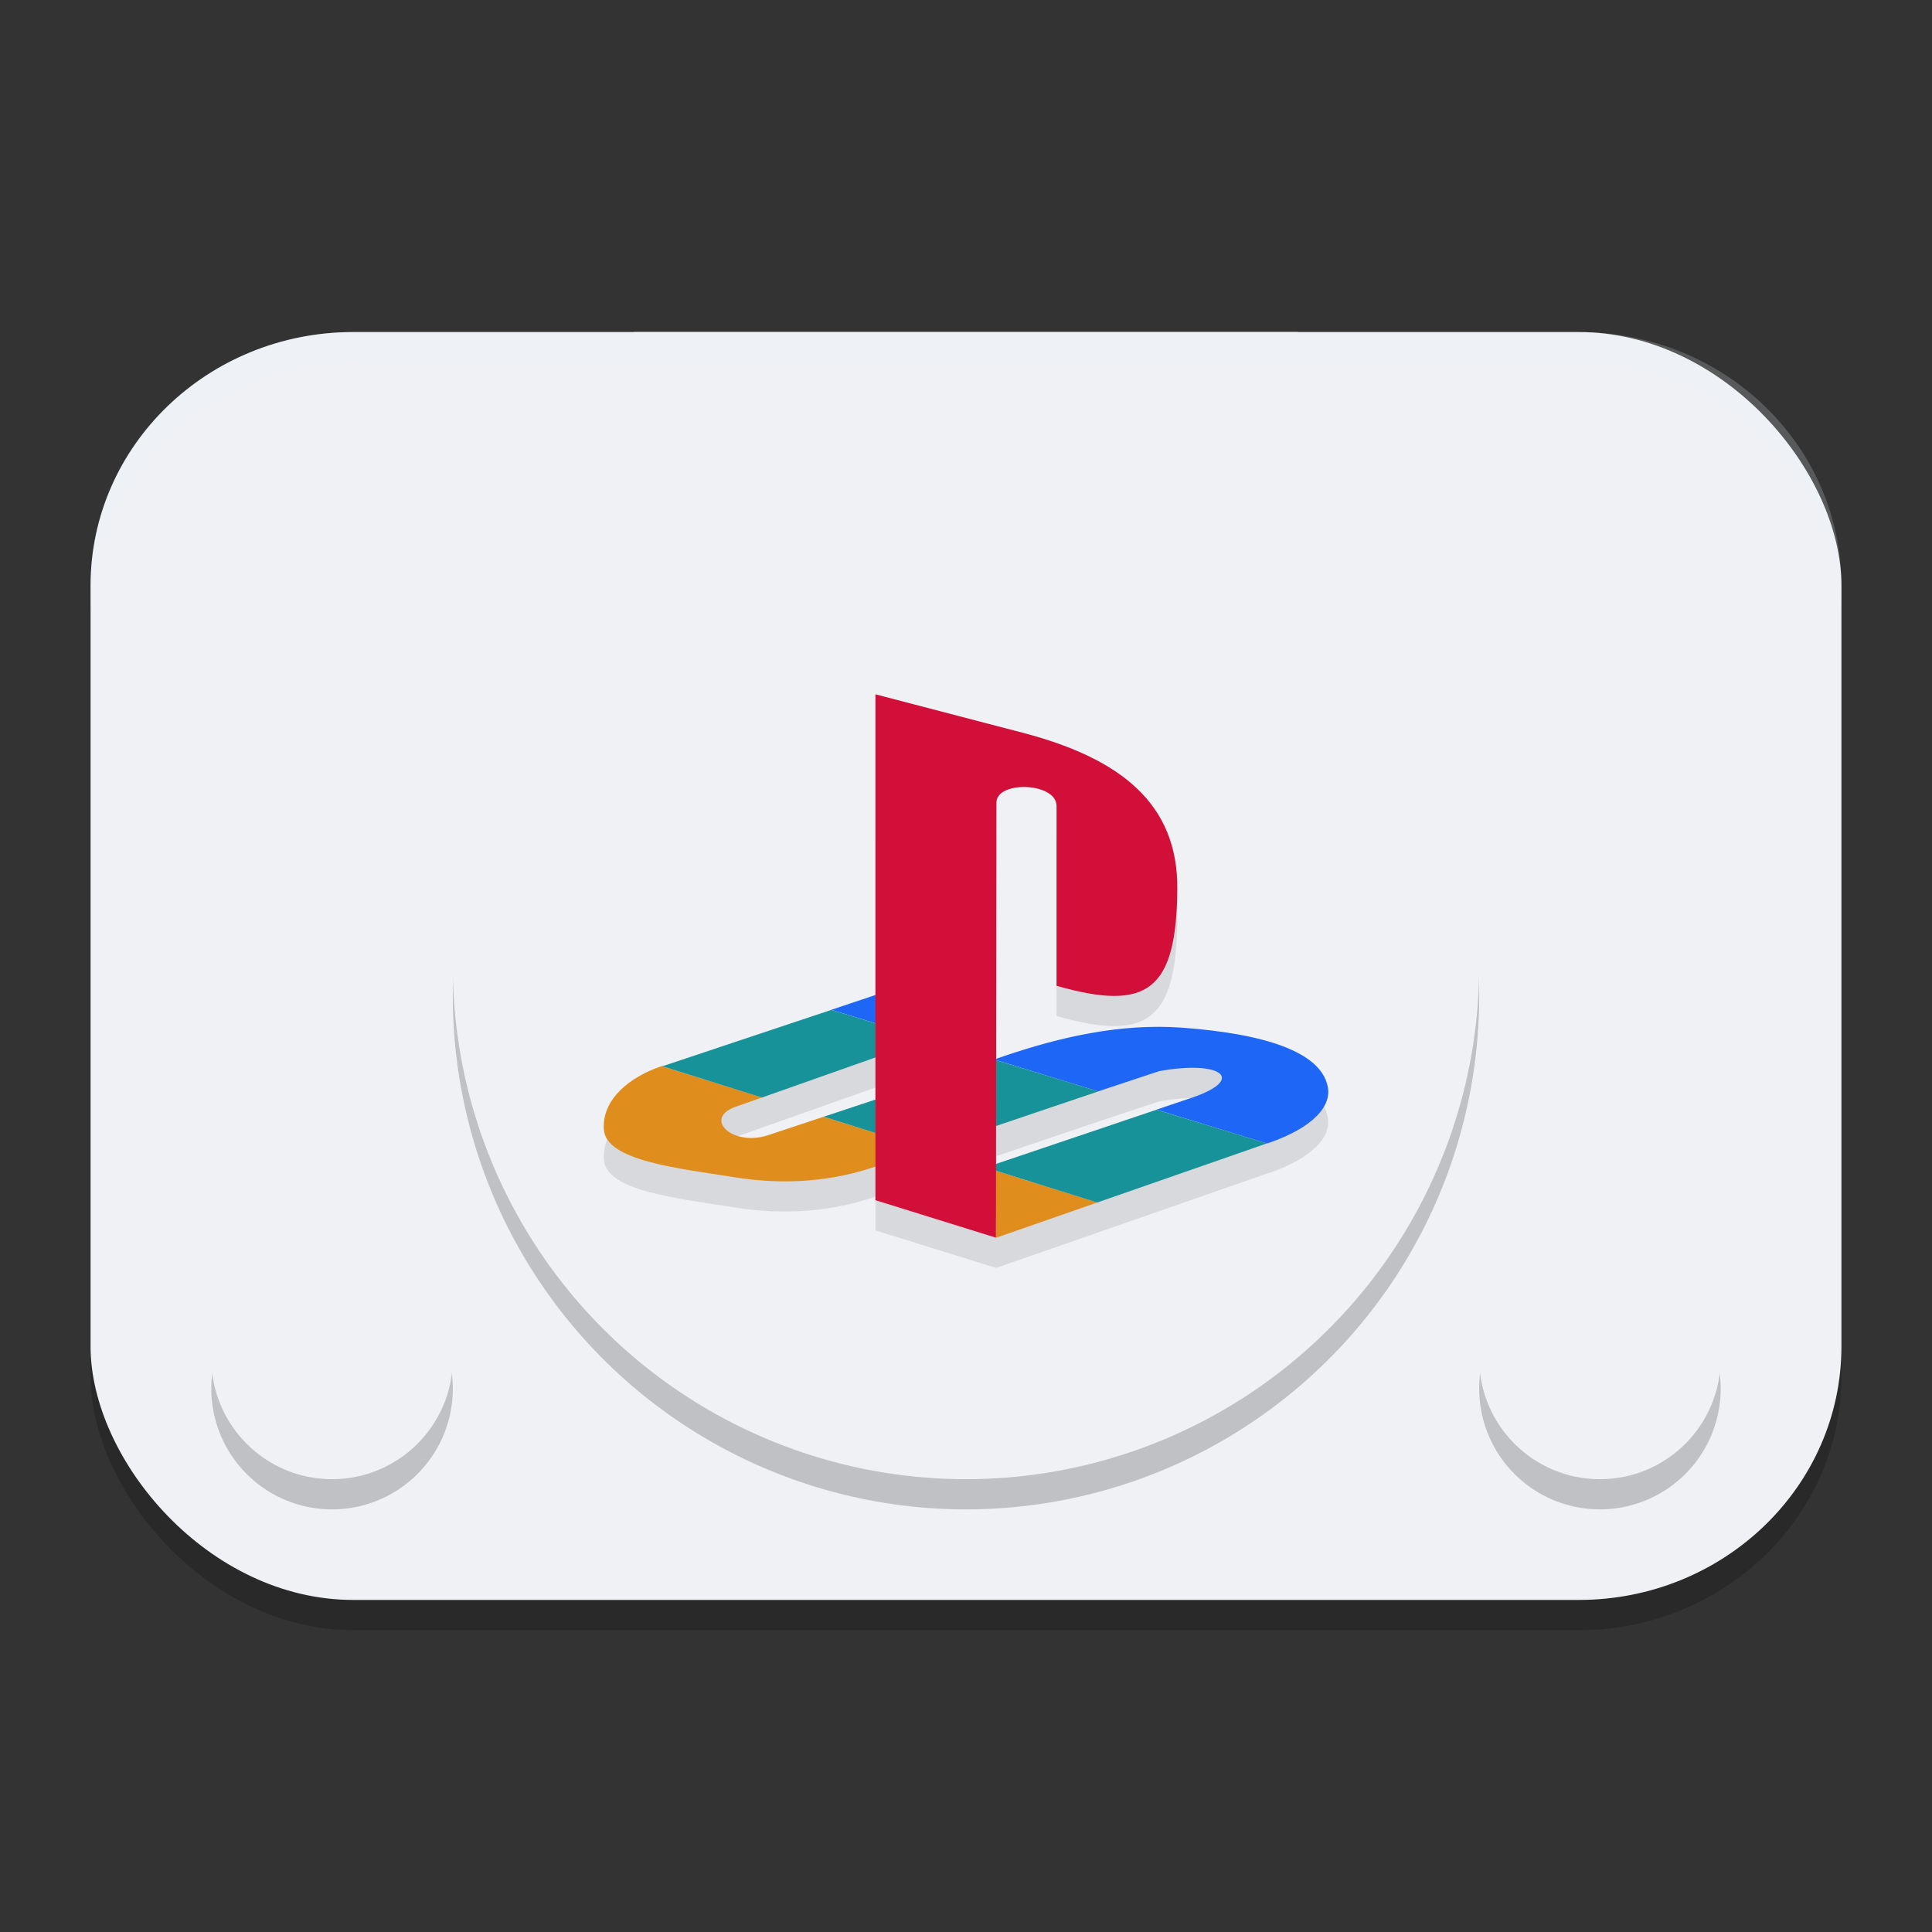 <svg xmlns="http://www.w3.org/2000/svg" width="64" height="64" version="1.1">
 <rect width="100%" height="100%" fill="#333333" stroke="none"/>
 <rect style="opacity:0.2" width="58" height="42" x="3" y="12" rx="8.7" ry="8.4"/>
 <rect style="fill:#eff1f5" width="58" height="42" x="3" y="11" rx="8.7" ry="8.4"/>
 <path style="opacity:0.2" d="M 31.773,16 A 17,17 0 0 0 15,33 17,17 0 0 0 32,50 17,17 0 0 0 49,33 17,17 0 0 0 32,16 17,17 0 0 0 31.773,16 Z M 10.902,42 A 4,4 0 0 0 7,46 a 4,4 0 0 0 4,4 4,4 0 0 0 4,-4 4,4 0 0 0 -4,-4 4,4 0 0 0 -0.098,0 z m 42,0 A 4,4 0 0 0 49,46 a 4,4 0 0 0 4,4 4,4 0 0 0 4,-4 4,4 0 0 0 -4,-4 4,4 0 0 0 -0.098,0 z"/>
 <circle style="fill:#eff1f5" cx="32" cy="32" r="17"/>
 <path style="opacity:0.1" d="m 29,24 v 9.961 L 27.539,34.453 22,36.301 c -0.016,0 -0.047,0.016 -0.078,0.016 -1.023,0.342 -1.981,1.073 -1.918,2.098 0.063,1.04 2.468,1.287 4.324,1.582 1.706,0.275 3.257,0.125 4.672,-0.355 v 1.117 L 32.992,42 V 41.867 L 32.996,42 h 0.008 l 3.344,-1.164 5.617,-1.957 0.062,-0.016 C 43.506,38.351 44.134,37.636 43.977,36.969 43.725,35.851 41.917,35.245 39.133,35.043 37.135,34.903 35.169,35.336 33.25,35.988 L 33,36.074 33.008,27.594 C 33,26.851 35,26.911 35,27.703 v 5.953 c 3.034,0.87 3.969,0.132 4,-3.191 0.031,-2.858 -1.902,-4.337 -5.062,-5.176 z m 0,12.027 v 1.395 l -1.715,0.57 -1.824,0.605 c -1.18,0.404 -2.187,-0.541 -1.102,-0.93 l 0.883,-0.312 z m 10.711,0.352 c 1.033,0.058 1.131,0.561 -0.391,1.039 l -1.008,0.344 -5.316,1.797 v -1.258 l 3.383,-1.145 2.012,-0.668 c 0.527,-0.097 0.976,-0.129 1.32,-0.109 z"/>
 <rect style="fill:#eff1f5" width="22" height="16.8" x="21" y="11"/>
 <circle style="fill:#eff1f5" cx="11" cy="45" r="4"/>
 <circle style="fill:#eff1f5" cx="53" cy="45" r="4"/>
 <path style="fill:#df8e1d" d="m 27.286,36.993 -1.825,0.606 C 24.282,38.003 23.275,37.055 24.36,36.667 L 25.241,36.356 21.922,35.316 c -1.023,0.342 -1.982,1.072 -1.919,2.097 0.063,1.04 2.47,1.289 4.326,1.584 1.73,0.279 3.303,0.124 4.735,-0.373 v -1.072 z m 5.718,4.007 L 36.347,39.835 32.934,38.764 32.996,41 Z"/>
 <path style="fill:#1e66f5" d="m 41.963,37.878 0.063,-0.016 c 1.479,-0.512 2.108,-1.227 1.951,-1.895 -0.252,-1.118 -2.061,-1.724 -4.845,-1.926 -1.998,-0.14 -3.964,0.295 -5.883,0.947 l -0.315,0.109 3.445,1.056 2.013,-0.668 c 2.108,-0.388 2.958,0.295 0.928,0.932 l -1.007,0.341 z m -12.899,-4.939 -1.526,0.512 1.526,0.466 z"/>
 <path style="fill:#179299" d="m 36.347,39.835 5.616,-1.957 -3.65,-1.118 -5.38,1.817 v 0.187 z m -7.283,-3.432 -1.778,0.59 1.778,0.559 z m 3.87,0.917 v -2.221 l 3.445,1.056 z m -7.692,-0.963 3.823,-1.351 v -1.087 l -1.526,-0.466 -5.537,1.848 c -0.016,0 -0.047,0.015 -0.079,0.015 z"/>
 <path style="fill:#d20f39" d="M 33.008,26.594 32.992,41 29,39.758 V 23 l 4.937,1.289 c 3.16,0.839 5.094,2.32 5.063,5.177 C 38.968,32.79 38.034,33.526 35,32.656 v -5.954 c 0,-0.792 -2,-0.852 -1.992,-0.109 z"/>
 <path style="opacity:0.2;fill:#eff1f5" d="M 11.699 11 C 6.879 11 3 14.745 3 19.398 L 3 20.398 C 3 15.745 6.879 12 11.699 12 L 52.301 12 C 57.121 12 61 15.745 61 20.398 L 61 19.398 C 61 14.745 57.121 11 52.301 11 L 11.699 11 z"/>
</svg>
